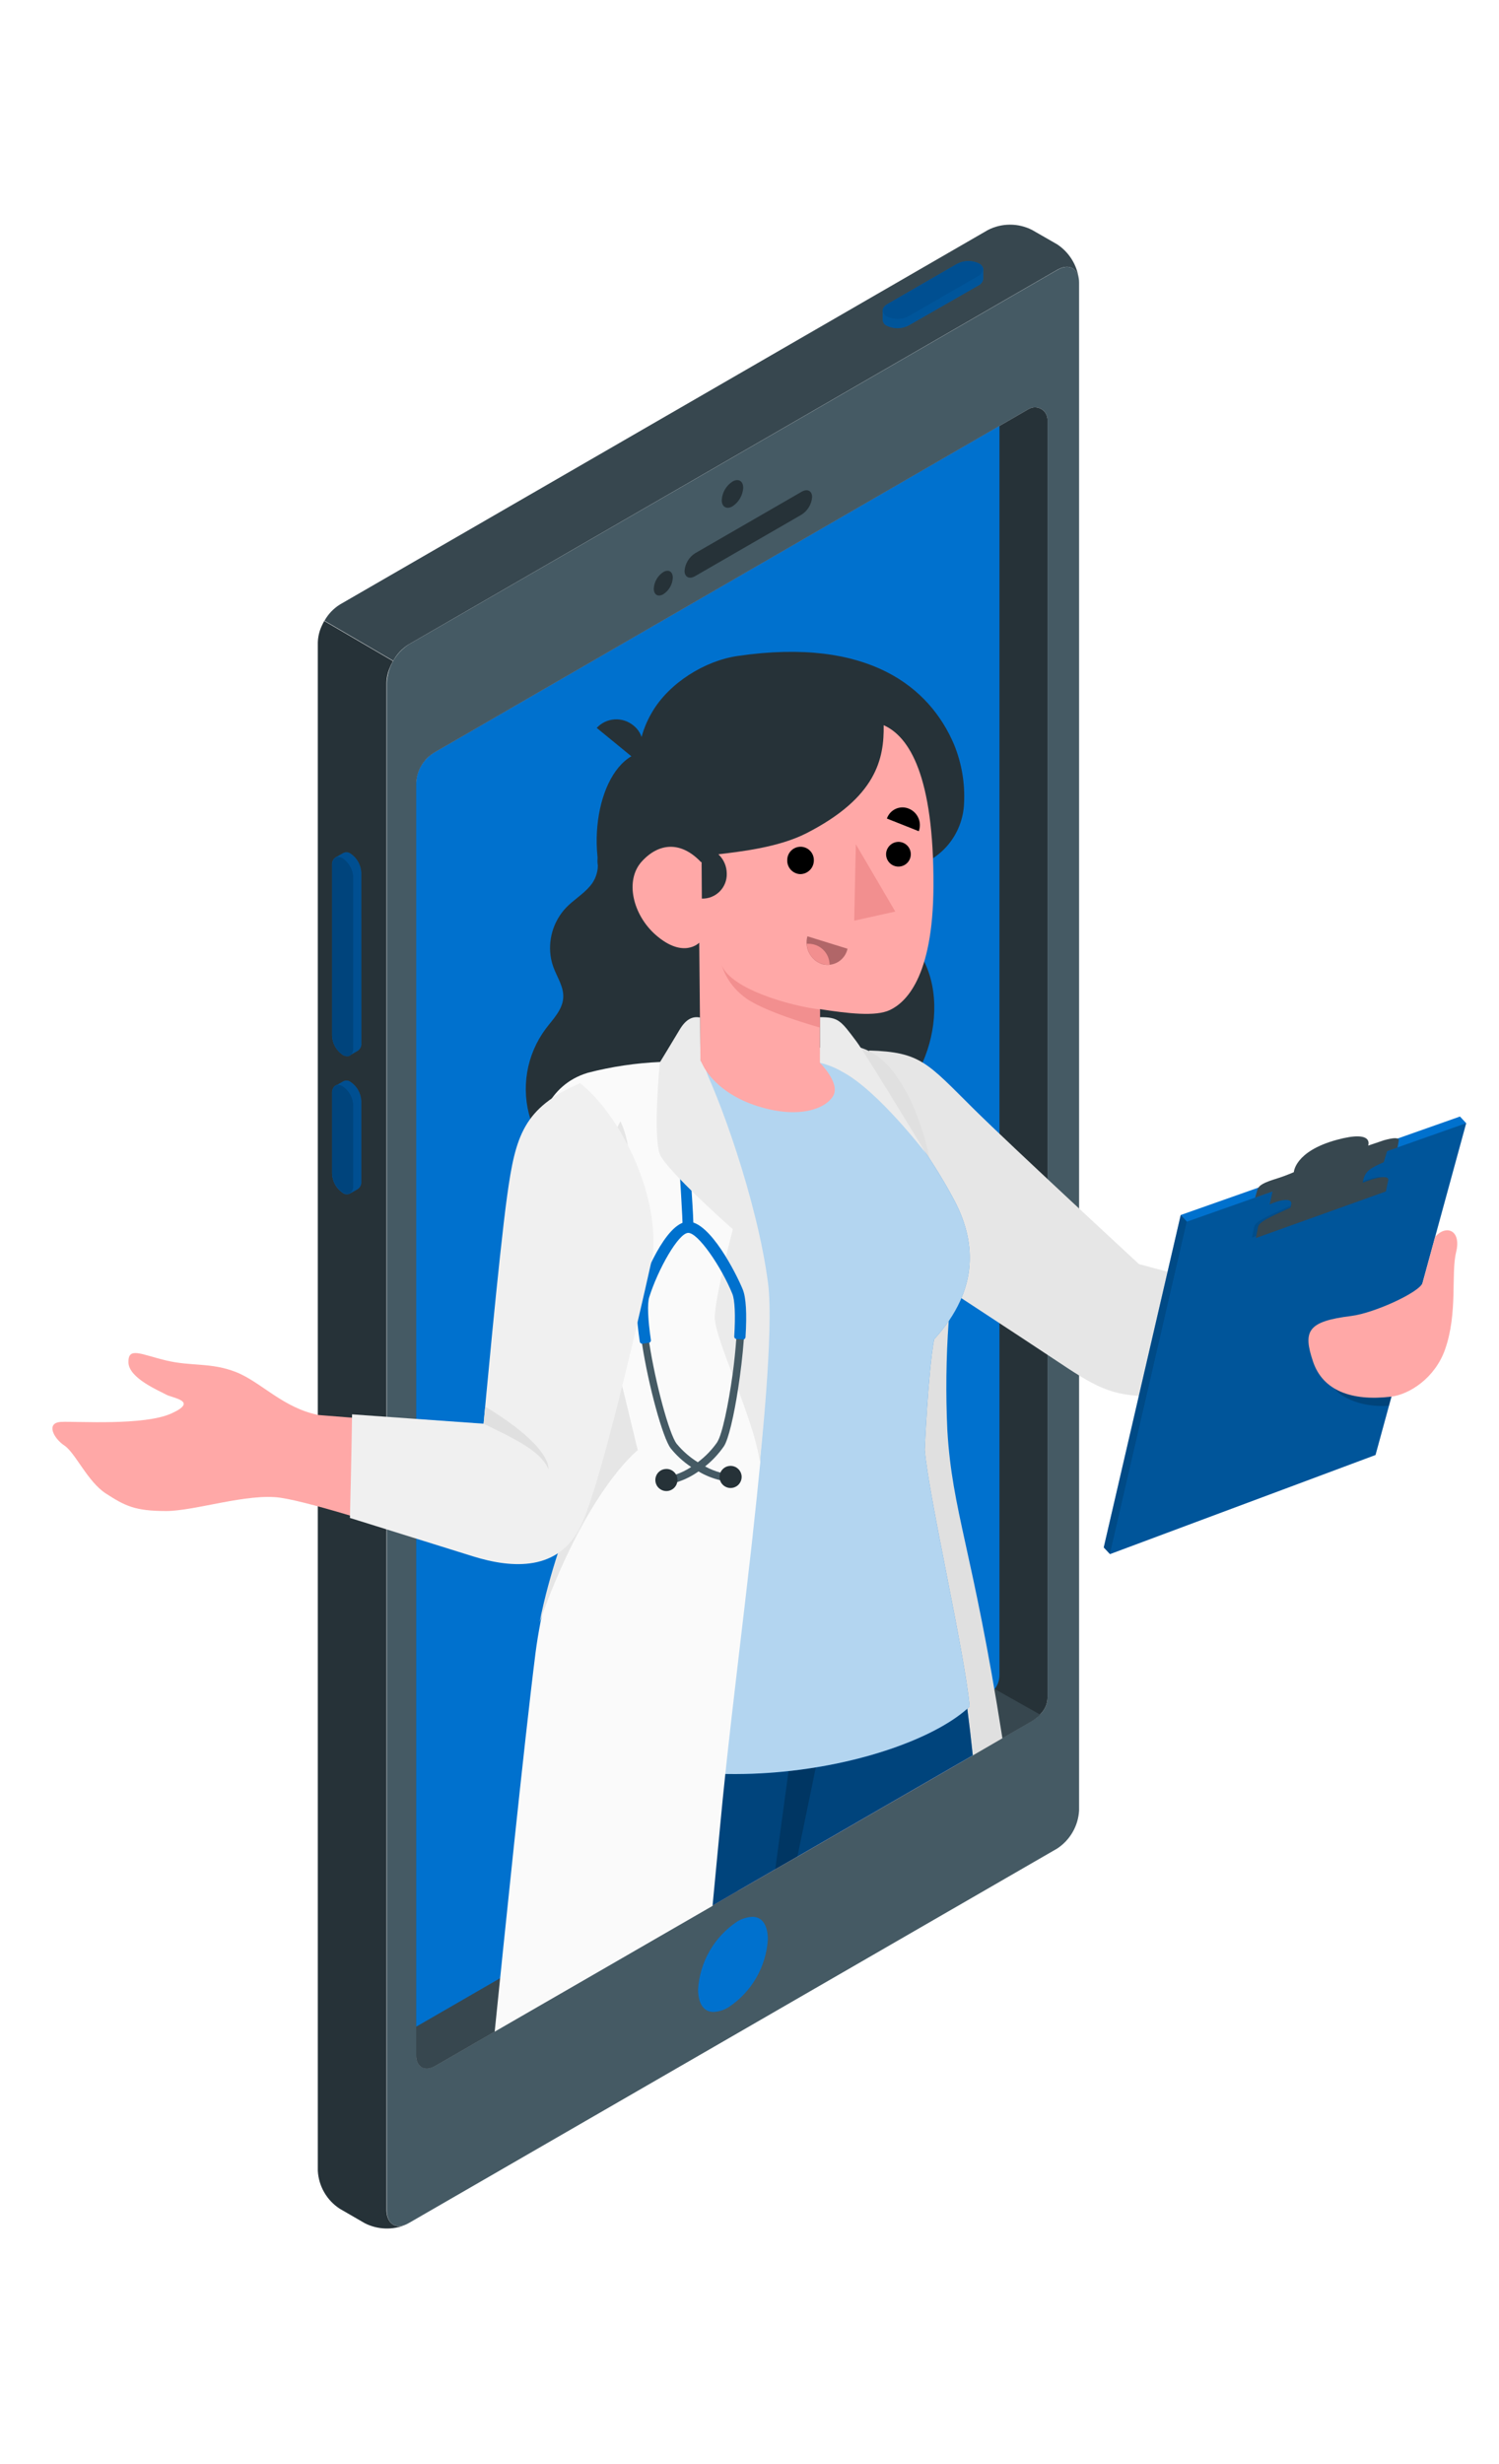 <svg width="56" height="92" viewBox="0 0 67 95" fill="none" xmlns="http://www.w3.org/2000/svg">
<g filter="url(#filter0_d_1099_48232)">
<path d="M47.251 2.527L18.271 19.252C17.984 19.439 17.746 19.692 17.575 19.989C17.405 20.286 17.307 20.62 17.291 20.962V89.207C17.291 89.832 17.731 90.085 18.271 89.77L47.251 73.04C47.536 72.853 47.773 72.602 47.943 72.306C48.114 72.011 48.212 71.68 48.231 71.34V3.085C48.231 2.46 47.791 2.204 47.251 2.527ZM46.821 66.283C46.821 66.818 46.444 67.158 45.981 67.425L19.444 82.752C18.983 83.008 18.604 82.803 18.604 82.265V25.512C18.604 25.219 18.682 24.93 18.829 24.676C18.976 24.422 19.187 24.212 19.441 24.065L45.978 8.736C46.063 8.686 46.16 8.66 46.258 8.66C46.357 8.66 46.454 8.685 46.539 8.734C46.625 8.783 46.696 8.854 46.745 8.939C46.794 9.024 46.821 9.121 46.821 9.22V66.283Z" fill="#455A64"/>
<path d="M46.821 66.283C46.821 66.818 46.444 67.159 45.981 67.425L19.444 82.752C18.983 83.008 18.604 82.803 18.604 82.266V25.512C18.604 25.219 18.682 24.931 18.829 24.677C18.976 24.423 19.187 24.212 19.441 24.066L45.978 8.736C46.063 8.687 46.16 8.66 46.258 8.66C46.357 8.66 46.454 8.686 46.539 8.735C46.624 8.784 46.696 8.854 46.745 8.94C46.794 9.025 46.82 9.121 46.821 9.22V66.283Z" fill="#263238"/>
<path d="M19.444 82.751L45.981 67.429C46.167 67.328 46.339 67.203 46.493 67.058L18.604 51.352V82.264C18.604 82.802 18.983 83.017 19.444 82.751Z" fill="#37474F"/>
<path d="M44.672 65.288V9.492L19.441 24.067C19.187 24.213 18.976 24.424 18.829 24.677C18.682 24.931 18.604 25.22 18.604 25.513V80.996L43.833 66.43C44.296 66.163 44.672 65.823 44.672 65.288Z" fill="#0071CE"/>
<path d="M18.148 89.841C17.856 89.964 17.54 90.022 17.223 90.012C16.905 90.001 16.594 89.922 16.31 89.779L15.189 89.131C14.902 88.946 14.664 88.695 14.493 88.4C14.322 88.105 14.224 87.774 14.205 87.434V19.171C14.212 18.918 14.269 18.669 14.374 18.439C14.41 18.359 14.449 18.282 14.492 18.203L17.565 19.995C17.5 20.111 17.444 20.231 17.396 20.354C17.321 20.548 17.28 20.753 17.275 20.961V89.208C17.291 89.784 17.665 90.045 18.148 89.841Z" fill="#263238"/>
<path d="M33.626 76.09C34.253 76.09 34.32 76.794 34.32 77.096C34.282 77.701 34.105 78.29 33.801 78.815C33.498 79.34 33.077 79.788 32.571 80.123C32.368 80.251 32.135 80.326 31.895 80.338C31.268 80.338 31.201 79.634 31.201 79.331C31.239 78.726 31.416 78.138 31.719 77.612C32.022 77.087 32.443 76.638 32.947 76.302C33.152 76.175 33.386 76.102 33.626 76.09Z" fill="#0071CE"/>
<path d="M32.74 11.976C32.996 11.823 33.219 11.946 33.219 12.253C33.21 12.419 33.161 12.581 33.078 12.725C32.995 12.869 32.879 12.991 32.74 13.082C32.484 13.233 32.259 13.111 32.259 12.806C32.268 12.639 32.316 12.477 32.4 12.333C32.483 12.189 32.6 12.066 32.74 11.976Z" fill="#263238"/>
<path d="M29.647 16.019C29.883 15.883 30.072 15.993 30.072 16.275C30.064 16.422 30.022 16.566 29.948 16.693C29.874 16.821 29.771 16.93 29.647 17.01C29.411 17.145 29.222 17.035 29.222 16.754C29.23 16.606 29.273 16.463 29.347 16.335C29.421 16.208 29.523 16.099 29.647 16.019Z" fill="#263238"/>
<path d="M31.068 15.179L35.828 12.432C36.084 12.281 36.299 12.388 36.299 12.67C36.287 12.828 36.238 12.981 36.156 13.117C36.074 13.253 35.962 13.368 35.828 13.453L31.068 16.201C30.812 16.352 30.597 16.244 30.597 15.963C30.61 15.805 30.659 15.651 30.741 15.515C30.822 15.379 30.934 15.264 31.068 15.179Z" fill="#263238"/>
<path d="M48.221 2.929C48.149 2.417 47.742 2.235 47.253 2.519L18.268 19.252C17.978 19.432 17.74 19.684 17.577 19.984L14.504 18.192C14.67 17.894 14.909 17.644 15.198 17.465L44.165 0.734C44.469 0.58 44.805 0.5 45.145 0.5C45.486 0.5 45.822 0.58 46.126 0.734L47.253 1.38C47.515 1.554 47.738 1.782 47.904 2.049C48.071 2.317 48.179 2.616 48.221 2.929Z" fill="#37474F"/>
<path d="M40.62 5C40.47 5.08 40.303 5.124 40.132 5.127C39.962 5.13 39.793 5.093 39.64 5.018C39.589 4.996 39.544 4.961 39.511 4.916C39.478 4.871 39.458 4.818 39.453 4.762C39.453 4.69 39.453 4.424 39.453 4.35C39.461 4.286 39.486 4.225 39.524 4.174C39.563 4.122 39.614 4.081 39.673 4.055L42.779 2.263C42.93 2.183 43.098 2.14 43.268 2.137C43.439 2.134 43.608 2.171 43.762 2.245C43.813 2.268 43.856 2.304 43.888 2.349C43.921 2.393 43.941 2.446 43.947 2.501C43.947 2.575 43.947 2.852 43.947 2.924C43.938 2.988 43.914 3.049 43.875 3.101C43.837 3.153 43.785 3.194 43.726 3.221L40.62 5Z" fill="#0071CE"/>
<path opacity="0.25" d="M40.62 5C40.47 5.08 40.303 5.124 40.132 5.127C39.962 5.13 39.793 5.093 39.64 5.018C39.589 4.996 39.544 4.961 39.511 4.916C39.478 4.871 39.458 4.818 39.453 4.762C39.453 4.69 39.453 4.424 39.453 4.35C39.461 4.286 39.486 4.225 39.524 4.174C39.563 4.122 39.614 4.081 39.673 4.055L42.779 2.263C42.93 2.183 43.098 2.14 43.268 2.137C43.439 2.134 43.608 2.171 43.762 2.245C43.813 2.268 43.856 2.304 43.888 2.349C43.921 2.393 43.941 2.446 43.947 2.501C43.947 2.575 43.947 2.852 43.947 2.924C43.938 2.988 43.914 3.049 43.875 3.101C43.837 3.153 43.785 3.194 43.726 3.221L40.62 5Z" fill="black"/>
<path d="M40.62 4.594L43.725 2.802C44.007 2.638 44.02 2.384 43.759 2.233C43.605 2.159 43.436 2.122 43.265 2.125C43.094 2.128 42.927 2.171 42.776 2.251L39.67 4.044C39.391 4.205 39.375 4.458 39.639 4.609C39.792 4.684 39.961 4.721 40.131 4.719C40.301 4.716 40.469 4.673 40.62 4.594Z" fill="#0071CE"/>
<path opacity="0.3" d="M40.62 4.594L43.725 2.802C44.007 2.638 44.02 2.384 43.759 2.233C43.605 2.159 43.436 2.122 43.265 2.125C43.094 2.128 42.927 2.171 42.776 2.251L39.67 4.044C39.391 4.205 39.375 4.458 39.639 4.609C39.792 4.684 39.961 4.721 40.131 4.719C40.301 4.716 40.469 4.673 40.62 4.594Z" fill="black"/>
<path d="M16.148 29.454C16.141 29.284 16.095 29.117 16.012 28.968C15.93 28.819 15.813 28.692 15.671 28.596C15.625 28.562 15.57 28.541 15.513 28.536C15.455 28.531 15.398 28.542 15.346 28.568C15.287 28.604 15.052 28.735 14.99 28.773C14.939 28.812 14.898 28.863 14.873 28.923C14.847 28.982 14.837 29.047 14.844 29.111V36.721C14.85 36.891 14.896 37.057 14.979 37.206C15.061 37.355 15.177 37.483 15.318 37.578C15.364 37.61 15.418 37.628 15.473 37.633C15.529 37.637 15.585 37.627 15.635 37.604C15.702 37.571 15.94 37.432 16.004 37.394C16.055 37.355 16.096 37.303 16.122 37.244C16.147 37.185 16.157 37.12 16.15 37.056L16.148 29.454Z" fill="#0071CE"/>
<path opacity="0.3" d="M16.148 29.454C16.141 29.284 16.095 29.117 16.012 28.968C15.93 28.819 15.813 28.692 15.671 28.596C15.625 28.562 15.57 28.541 15.513 28.536C15.455 28.531 15.398 28.542 15.346 28.568C15.287 28.604 15.052 28.735 14.99 28.773C14.939 28.812 14.898 28.863 14.873 28.923C14.847 28.982 14.837 29.047 14.844 29.111V36.721C14.85 36.891 14.896 37.057 14.979 37.206C15.061 37.355 15.177 37.483 15.318 37.578C15.364 37.61 15.418 37.628 15.473 37.633C15.529 37.637 15.585 37.627 15.635 37.604C15.702 37.571 15.94 37.432 16.004 37.394C16.055 37.355 16.096 37.303 16.122 37.244C16.147 37.185 16.157 37.12 16.15 37.056L16.148 29.454Z" fill="black"/>
<path d="M15.794 29.667V37.277C15.794 37.6 15.582 37.738 15.318 37.587C15.178 37.491 15.061 37.364 14.979 37.215C14.897 37.066 14.851 36.899 14.845 36.729V29.112C14.845 28.787 15.057 28.648 15.318 28.799C15.461 28.896 15.578 29.025 15.661 29.176C15.744 29.327 15.79 29.495 15.794 29.667Z" fill="#0071CE"/>
<path opacity="0.4" d="M15.794 29.667V37.277C15.794 37.6 15.582 37.738 15.318 37.587C15.178 37.491 15.061 37.364 14.979 37.215C14.897 37.066 14.851 36.899 14.845 36.729V29.112C14.845 28.787 15.057 28.648 15.318 28.799C15.461 28.896 15.578 29.025 15.661 29.176C15.744 29.327 15.79 29.495 15.794 29.667Z" fill="black"/>
<path d="M16.148 39.653C16.141 39.483 16.095 39.316 16.012 39.167C15.93 39.018 15.813 38.891 15.671 38.795C15.625 38.761 15.57 38.74 15.513 38.736C15.455 38.731 15.398 38.742 15.346 38.767C15.287 38.803 15.052 38.934 14.99 38.972C14.939 39.011 14.898 39.063 14.873 39.122C14.847 39.181 14.837 39.246 14.844 39.31V42.895C14.851 43.065 14.897 43.23 14.979 43.379C15.062 43.527 15.178 43.654 15.318 43.75C15.363 43.783 15.415 43.804 15.471 43.809C15.526 43.815 15.582 43.806 15.633 43.783C15.699 43.75 15.938 43.612 16.002 43.573C16.053 43.535 16.093 43.484 16.119 43.425C16.144 43.366 16.154 43.302 16.148 43.238V39.653Z" fill="#0071CE"/>
<path opacity="0.3" d="M16.148 39.653C16.141 39.483 16.095 39.316 16.012 39.167C15.93 39.018 15.813 38.891 15.671 38.795C15.625 38.761 15.57 38.74 15.513 38.736C15.455 38.731 15.398 38.742 15.346 38.767C15.287 38.803 15.052 38.934 14.99 38.972C14.939 39.011 14.898 39.063 14.873 39.122C14.847 39.181 14.837 39.246 14.844 39.31V42.895C14.851 43.065 14.897 43.23 14.979 43.379C15.062 43.527 15.178 43.654 15.318 43.75C15.363 43.783 15.415 43.804 15.471 43.809C15.526 43.815 15.582 43.806 15.633 43.783C15.699 43.75 15.938 43.612 16.002 43.573C16.053 43.535 16.093 43.484 16.119 43.425C16.144 43.366 16.154 43.302 16.148 43.238V39.653Z" fill="black"/>
<path d="M15.794 39.843V43.428C15.794 43.75 15.582 43.891 15.318 43.737C15.178 43.642 15.061 43.514 14.979 43.365C14.897 43.216 14.851 43.05 14.845 42.88V39.295C14.845 38.972 15.057 38.831 15.318 38.983C15.459 39.079 15.576 39.207 15.659 39.356C15.742 39.505 15.788 39.672 15.794 39.843Z" fill="#0071CE"/>
<path opacity="0.4" d="M15.794 39.843V43.428C15.794 43.75 15.582 43.891 15.318 43.737C15.178 43.642 15.061 43.514 14.979 43.365C14.897 43.216 14.851 43.05 14.845 42.88V39.295C14.845 38.972 15.057 38.831 15.318 38.983C15.459 39.079 15.576 39.207 15.659 39.356C15.742 39.505 15.788 39.672 15.794 39.843Z" fill="black"/>
<path d="M24.632 33.301C24.658 33.426 24.692 33.548 24.735 33.668C24.901 34.118 25.201 34.543 25.175 35.025C25.147 35.568 24.719 35.987 24.392 36.42C23.966 36.992 23.682 37.657 23.563 38.361C23.445 39.064 23.495 39.786 23.711 40.466C24.025 41.294 24.462 42.071 25.006 42.77L26.243 44.524C26.617 45.015 27.094 45.418 27.641 45.705C28.704 46.305 29.889 46.656 31.108 46.729C33.111 46.864 35.103 46.342 36.782 45.241C38.561 44.063 37.778 41.042 39.598 39.938C41.8 38.607 42.85 33.983 40.151 32.052C40.151 32.052 40.587 29.22 39.788 28.498C38.992 27.832 38.007 27.432 36.971 27.356C35.543 27.208 34.111 27.487 32.685 27.482C31.217 27.477 29.75 27.568 28.294 27.756C27.782 27.825 27.06 28.012 26.783 28.511C26.705 28.707 26.684 28.921 26.722 29.128C26.718 29.457 26.6 29.774 26.389 30.027C26.071 30.411 25.621 30.669 25.283 31.03C25.004 31.331 24.8 31.694 24.687 32.088C24.574 32.483 24.555 32.898 24.632 33.301Z" fill="#263238"/>
<path d="M38.844 37.391C41.148 37.455 41.448 37.946 43.511 39.989C45.227 41.687 50.911 46.934 50.911 46.934L57.722 48.746L56.114 52.902C56.114 52.902 54.578 52.838 51.505 52.836C49.618 52.836 48.963 52.413 47.063 51.146C46.095 50.498 40.633 46.923 40.633 46.923L38.844 37.391Z" fill="#E6E6E6"/>
<path d="M65.256 40.34L52.774 44.739L49.333 59.59L49.612 59.887L61.48 55.459L65.533 40.637L65.256 40.34Z" fill="#0071CE"/>
<path opacity="0.35" d="M53.05 45.035L49.612 59.886L49.333 59.589L52.774 44.738L53.05 45.035Z" fill="black"/>
<path opacity="0.25" d="M65.534 40.637L53.051 45.036L49.613 59.886L61.481 55.459L65.534 40.637Z" fill="black"/>
<g opacity="0.2">
<path d="M59.623 52.438C59.738 52.73 60.696 53.373 62.081 53.258L62.314 52.402L59.623 52.438Z" fill="black"/>
</g>
<g opacity="0.1">
<path d="M61.775 43.681L61.877 43.182C61.933 42.908 61.201 43.051 60.241 43.505L57.988 44.186C57.027 44.639 56.121 44.977 56.062 45.251L55.96 45.748L61.775 43.681Z" fill="black"/>
</g>
<path d="M62.518 41.427C62.554 41.255 62.262 41.291 61.87 41.396L61.151 41.639C61.151 41.639 61.445 40.917 59.742 41.383C57.87 41.895 57.83 42.825 57.83 42.825C57.537 42.952 57.237 43.061 56.931 43.153C56.309 43.355 56.242 43.475 56.191 43.649L56.099 43.964L62.461 41.726C62.461 41.726 62.492 41.598 62.518 41.427Z" fill="#37474F"/>
<path d="M61.848 42.381C61.259 42.637 61.016 42.778 60.926 43.203C60.826 43.687 60.806 43.889 60.806 43.889L57.492 45.195C57.492 45.195 57.672 44.481 57.715 44.243C57.759 44.005 57.321 44.005 56.747 44.268L56.883 43.674L62.037 41.762L61.848 42.381Z" fill="#37474F"/>
<path d="M61.944 43.686C61.944 43.686 61.993 43.464 62.049 43.187C62.106 42.91 61.373 43.056 60.413 43.51L58.16 44.191C57.2 44.644 56.291 44.982 56.234 45.256L56.132 45.768L61.944 43.686Z" fill="#37474F"/>
<path d="M64.145 45.717C64.145 45.717 63.702 47.345 63.585 47.765C63.467 48.185 61.424 49.12 60.402 49.248C58.446 49.491 58.223 49.913 58.691 51.296C59.127 52.576 60.399 53.063 62.166 52.855C62.996 52.758 64.14 52.023 64.591 50.74C65.164 49.102 64.847 47.353 65.085 46.388C65.323 45.422 64.642 45.146 64.145 45.717Z" fill="#FFA8A7"/>
<path d="M44.804 68.113L43.48 68.881L42.924 69.201L35.642 73.403L34.649 73.966L32.972 74.934L33.484 69.708L34.462 59.589V59.484L34.508 59.031L35.788 45.801L36.349 40.012L36.546 37.935L36.613 37.264H36.648C37.242 37.099 37.868 37.099 38.461 37.264C38.594 37.304 38.722 37.356 38.845 37.418C39.614 37.8 40.126 38.542 40.551 39.323C40.655 39.513 40.749 39.709 40.832 39.909C41.148 40.668 41.392 41.455 41.56 42.26C41.895 43.745 42.328 45.263 42.499 47.657C42.526 48.274 42.494 48.891 42.402 49.501C42.287 51.115 42.267 52.734 42.343 54.35C42.558 58.012 43.48 59.671 44.804 68.113Z" fill="#E0E0E0"/>
<path d="M42.923 69.195L35.641 73.397L34.648 73.965L32.971 74.933L31.816 75.599L24.805 79.644C24.88 76.828 24.913 73.773 24.846 70.888C24.826 69.922 24.818 68.937 24.859 67.928C24.992 64.425 25.658 60.669 28.044 56.715L28.154 56.516C28.436 58.188 30.997 59.273 33.301 59.529L33.557 59.552C33.846 59.581 34.146 59.593 34.456 59.593H34.651C36.599 59.575 38.906 59.117 41.564 58.218C41.82 59.703 42.076 61.652 42.35 63.931C42.473 64.955 42.597 66.047 42.724 67.206C42.775 67.853 42.854 68.517 42.923 69.195Z" fill="#FFA8A7"/>
<path d="M43.48 68.876L42.924 69.196L35.642 73.398L34.648 73.966L32.971 74.934L31.817 75.6L24.806 79.645L24.038 80.088C24.076 77.057 24.102 74.087 24.099 72.222C24.099 70.489 24.138 68.948 24.232 67.58C24.419 64.882 24.808 62.851 25.459 61.315C26.222 59.633 27.125 58.019 28.158 56.488C28.158 56.488 28.798 58.649 33.586 58.99H33.617C33.898 59.01 34.195 59.023 34.508 59.028H34.871C40.832 59.028 41.49 57.525 41.49 57.525C42.072 59.735 42.533 61.976 42.87 64.236C42.996 65.035 43.119 65.889 43.236 66.797C43.323 67.463 43.405 68.154 43.48 68.876Z" fill="#0071CE"/>
<path opacity="0.4" d="M43.48 68.876L42.924 69.196L35.642 73.398L34.648 73.966L32.971 74.934L31.817 75.6L24.806 79.645L24.038 80.088C24.076 77.057 24.102 74.087 24.099 72.222C24.099 70.489 24.138 68.948 24.232 67.58C24.419 64.882 24.808 62.851 25.459 61.315C26.222 59.633 27.125 58.019 28.158 56.488C28.158 56.488 28.798 58.649 33.586 58.99H33.617C33.898 59.01 34.195 59.023 34.508 59.028H34.871C40.832 59.028 41.49 57.525 41.49 57.525C42.072 59.735 42.533 61.976 42.87 64.236C42.996 65.035 43.119 65.889 43.236 66.797C43.323 67.463 43.405 68.154 43.48 68.876Z" fill="black"/>
<path opacity="0.2" d="M40.062 65.477C40.062 65.477 39.397 67.591 36.596 68.777L36.462 69.425L35.643 73.396L34.65 73.965L35.244 69.584L35.5 67.679C37.231 67.499 38.845 66.72 40.062 65.477Z" fill="black"/>
<path d="M31.542 37.875L28.726 38.172C26.862 38.628 26.019 39.452 25.827 41.099C25.738 41.867 25.274 43.915 25.925 46.476C26.514 48.801 28.086 54.49 28.086 54.49C28.086 54.49 24.468 59.212 23.812 67.308C30.434 71.63 40.591 69.308 43.339 66.696C43.108 64.222 41.528 57.435 41.331 55.23C41.331 55.23 41.477 51.786 41.751 50.293C43.846 48.007 43.579 45.82 42.639 44.056C40.904 40.799 38.287 37.937 37.439 37.939L31.542 37.875Z" fill="#0071CE"/>
<path opacity="0.7" d="M31.542 37.875L28.726 38.172C26.862 38.628 26.019 39.452 25.827 41.099C25.738 41.867 25.274 43.915 25.925 46.476C26.514 48.801 28.086 54.49 28.086 54.49C28.086 54.49 24.468 59.212 23.812 67.308C30.434 71.63 40.591 69.308 43.339 66.696C43.108 64.222 41.528 57.435 41.331 55.23C41.331 55.23 41.477 51.786 41.751 50.293C43.846 48.007 43.579 45.82 42.639 44.056C40.904 40.799 38.287 37.937 37.439 37.939L31.542 37.875Z" fill="white"/>
<path d="M33.984 55.504C33.984 55.555 33.984 55.601 33.984 55.639V55.706C33.985 55.727 33.985 55.749 33.984 55.77C33.886 56.794 33.771 57.882 33.648 58.991C33.648 58.991 33.648 58.991 33.648 59.006C33.63 59.186 33.61 59.365 33.589 59.547C33.213 62.888 32.765 66.46 32.419 69.712C32.335 70.501 32.258 71.269 32.189 72.016C32.081 73.135 31.966 74.362 31.848 75.601L24.837 79.647L24.069 80.09L22.111 81.219C22.505 77.34 23.424 68.352 23.936 64.296C23.995 63.838 24.072 63.38 24.159 62.924L24.228 62.591L24.259 62.455C24.292 62.302 24.325 62.153 24.361 62.002C24.397 61.851 24.43 61.723 24.464 61.587C24.543 61.278 24.628 60.973 24.72 60.676C24.763 60.532 24.804 60.389 24.85 60.248C24.896 60.108 24.935 59.967 24.981 59.828C25.073 59.552 25.163 59.28 25.257 59.017C25.256 59.012 25.256 59.006 25.257 59.001C25.301 58.876 25.347 58.745 25.393 58.627C25.455 58.453 25.519 58.284 25.583 58.115L25.659 57.913C25.698 57.821 25.731 57.731 25.767 57.642C25.892 57.327 26.023 57.027 26.138 56.748C26.164 56.687 26.192 56.625 26.218 56.566C26.243 56.507 26.284 56.42 26.315 56.349C26.392 56.169 26.468 56.003 26.543 55.837C26.573 55.765 26.607 55.696 26.637 55.629C26.668 55.563 26.712 55.475 26.745 55.404L26.794 55.301L26.845 55.202C26.848 55.188 26.854 55.176 26.863 55.166C26.87 55.147 26.878 55.129 26.889 55.112C26.895 55.1 26.9 55.089 26.904 55.076C26.925 55.04 26.944 55.002 26.96 54.963L27.132 54.631C27.132 54.613 27.15 54.6 27.155 54.584L27.221 54.462L25.091 45.628L24.031 41.239V41.167C24.08 40.778 24.405 38.943 26.279 38.384C27.337 38.111 28.421 37.95 29.513 37.903C29.933 37.877 30.312 37.867 30.622 37.859H31.111H31.405C31.406 37.865 31.406 37.871 31.405 37.877C31.421 37.916 31.464 38.031 31.531 38.21C31.538 38.24 31.548 38.269 31.561 38.297C31.562 38.301 31.562 38.306 31.561 38.31C32.022 39.575 33.315 43.257 33.958 46.455C34.071 47.008 34.163 47.548 34.229 48.06C34.421 49.661 34.281 52.339 33.984 55.504Z" fill="#FAFAFA"/>
<path d="M27.291 50.232C27.291 50.232 27.547 48.97 27.923 46.243C28.361 43.099 28.205 41.544 27.731 40.551L25.061 45.644L27.191 54.477C27.191 54.477 25.002 58.487 24.118 62.927C26.213 57.01 28.505 55.245 28.505 55.245L27.291 50.232Z" fill="#E6E6E6"/>
<path d="M36.646 35.902C37.476 35.902 37.573 36.041 38.288 36.998C38.713 37.569 41.404 42.012 41.404 42.012C41.404 42.012 39.263 39.195 37.647 38.34C37.336 38.158 37 38.023 36.649 37.941L36.646 35.902Z" fill="#EBEBEB"/>
<path d="M30.511 45.344C30.511 45.088 30.485 44.535 30.442 43.838C30.229 40.422 30.127 37.35 31.279 37.094L31.379 37.565C30.539 37.747 30.815 42.143 30.92 43.797C30.966 44.509 31.002 45.077 30.989 45.354L30.511 45.344Z" fill="#0071CE"/>
<path d="M26.671 22.98L28.463 24.447C28.56 24.336 28.634 24.205 28.679 24.064C28.725 23.924 28.741 23.775 28.727 23.627C28.713 23.48 28.669 23.337 28.597 23.207C28.526 23.077 28.429 22.963 28.312 22.872C28.076 22.678 27.775 22.58 27.47 22.6C27.165 22.62 26.879 22.756 26.671 22.98Z" fill="#263238"/>
<path d="M31.352 36.121C31.352 34.997 28.733 33.305 27.381 30.942C26.029 28.578 26.705 24.692 28.559 24.095C28.574 24.095 28.625 23.596 28.633 23.56C28.735 23.109 28.908 22.677 29.145 22.279C29.9 20.979 31.501 19.975 32.986 19.765C38.857 18.91 41.556 21.191 42.634 23.701C42.983 24.545 43.139 25.456 43.089 26.369C43.059 27.039 42.81 27.68 42.382 28.196C41.953 28.711 41.367 29.072 40.713 29.224L31.352 36.121Z" fill="#263238"/>
<path d="M39.497 22.859C40.646 23.372 41.74 25.12 41.722 30.041C41.706 34.215 40.426 35.27 39.781 35.58C39.136 35.89 37.873 35.731 36.647 35.544V37.941C36.647 37.941 37.566 38.844 37.243 39.413C36.921 39.981 35.73 40.463 33.879 39.882C31.782 39.224 31.303 37.833 31.303 37.833L31.254 32.574C31.254 32.574 30.55 33.314 29.308 32.228C28.284 31.329 27.916 29.791 28.686 28.946C29.457 28.101 30.445 28.034 31.336 28.979L31.977 28.641C33.118 28.508 34.793 28.316 36.027 27.694C39.192 26.083 39.52 24.337 39.497 22.859Z" fill="#FFA8A7"/>
<path d="M31.355 28.301L31.37 30.605C31.518 30.609 31.665 30.583 31.802 30.528C31.94 30.473 32.065 30.39 32.169 30.285C32.273 30.18 32.355 30.055 32.409 29.917C32.463 29.779 32.489 29.632 32.484 29.484C32.481 29.18 32.363 28.889 32.153 28.669C31.943 28.449 31.658 28.318 31.355 28.301Z" fill="#263238"/>
<path d="M39.604 28.629C39.605 28.737 39.638 28.843 39.698 28.932C39.759 29.022 39.844 29.092 39.944 29.134C40.044 29.175 40.154 29.187 40.261 29.166C40.367 29.146 40.465 29.095 40.542 29.02C40.62 28.944 40.674 28.847 40.697 28.742C40.72 28.636 40.712 28.526 40.673 28.424C40.634 28.323 40.566 28.236 40.478 28.173C40.39 28.11 40.285 28.075 40.177 28.07C40.103 28.069 40.029 28.082 39.959 28.109C39.89 28.136 39.827 28.177 39.773 28.229C39.72 28.281 39.678 28.343 39.648 28.412C39.619 28.48 39.604 28.554 39.604 28.629Z" fill="black"/>
<path d="M35.188 28.874C35.183 28.954 35.194 29.033 35.221 29.108C35.247 29.183 35.288 29.253 35.341 29.312C35.394 29.371 35.458 29.419 35.53 29.453C35.601 29.488 35.679 29.508 35.758 29.512C35.839 29.513 35.919 29.497 35.994 29.467C36.068 29.437 36.136 29.392 36.194 29.335C36.251 29.279 36.297 29.212 36.328 29.137C36.359 29.063 36.375 28.983 36.376 28.903C36.378 28.825 36.365 28.747 36.338 28.674C36.31 28.601 36.269 28.534 36.215 28.477C36.162 28.42 36.098 28.374 36.027 28.342C35.956 28.31 35.879 28.292 35.801 28.289C35.723 28.287 35.645 28.3 35.572 28.327C35.499 28.355 35.432 28.396 35.375 28.45C35.318 28.503 35.272 28.567 35.24 28.638C35.208 28.709 35.19 28.786 35.188 28.864V28.874Z" fill="black"/>
<path d="M41.067 27.595L39.641 27.029C39.674 26.933 39.727 26.845 39.795 26.77C39.864 26.695 39.947 26.636 40.04 26.594C40.133 26.553 40.233 26.532 40.334 26.531C40.436 26.531 40.536 26.551 40.63 26.591C40.817 26.67 40.968 26.819 41.049 27.005C41.131 27.192 41.137 27.403 41.067 27.595Z" fill="black"/>
<path d="M38.252 28.176L38.18 31.591L40.016 31.184L38.252 28.176Z" fill="#F28F8F"/>
<path d="M36.088 32.289L37.881 32.845C37.855 32.967 37.804 33.082 37.731 33.184C37.658 33.286 37.566 33.371 37.459 33.436C37.352 33.5 37.232 33.542 37.108 33.558C36.985 33.575 36.859 33.565 36.739 33.531C36.493 33.445 36.288 33.269 36.168 33.039C36.047 32.808 36.019 32.54 36.088 32.289Z" fill="#B16668"/>
<path d="M37.08 33.559C37.078 33.31 36.977 33.072 36.8 32.896C36.623 32.721 36.384 32.622 36.135 32.622C36.11 32.621 36.086 32.621 36.061 32.622C36.07 32.822 36.139 33.015 36.259 33.175C36.379 33.335 36.545 33.456 36.734 33.521C36.846 33.557 36.963 33.571 37.08 33.559Z" fill="#F28F8F"/>
<path d="M36.646 35.557C35.353 35.404 32.688 34.661 32.255 33.578C32.428 34.122 32.761 34.601 33.21 34.953C34.014 35.644 36.646 36.364 36.646 36.364V35.557Z" fill="#F28F8F"/>
<path d="M31.289 35.918C30.951 35.849 30.652 35.998 30.375 36.464C30.099 36.93 29.492 37.923 29.492 37.923C29.492 37.923 29.177 41.198 29.492 42.02C29.763 42.727 32.756 45.377 32.756 45.377C32.756 45.377 31.976 48.319 31.947 49.284C31.919 50.249 33.74 53.913 33.96 55.788C33.96 55.788 34.608 49.899 34.328 47.776C33.847 44.097 32.121 39.344 31.307 37.834L31.289 35.918Z" fill="#EBEBEB"/>
<path d="M33.12 48.104C32.92 47.629 32.685 47.169 32.416 46.729C31.991 46.025 31.466 45.349 30.992 45.175C30.921 45.147 30.844 45.131 30.767 45.129H30.741C30.663 45.133 30.587 45.152 30.516 45.185C30.142 45.352 29.748 45.861 29.428 46.448C29.1 47.036 28.83 47.656 28.621 48.296C28.498 48.693 28.552 49.535 28.698 50.498C28.985 52.367 29.623 54.703 29.979 55.163C30.239 55.486 30.548 55.766 30.893 55.996C30.681 56.135 30.453 56.248 30.214 56.331C30.079 56.38 29.936 56.406 29.792 56.405V56.741H29.832C29.985 56.738 30.136 56.713 30.281 56.666C30.616 56.558 30.933 56.398 31.22 56.193C31.523 56.373 31.852 56.506 32.196 56.587C32.358 56.626 32.525 56.636 32.69 56.618L32.649 56.285C32.506 56.297 32.361 56.286 32.221 56.252C31.975 56.187 31.738 56.093 31.515 55.97C31.84 55.711 32.124 55.406 32.36 55.064C32.559 54.759 32.805 53.709 32.99 52.503C33.102 51.784 33.194 51.01 33.246 50.306C33.302 49.323 33.276 48.481 33.12 48.104ZM32.063 54.879C31.823 55.226 31.528 55.531 31.19 55.783C30.831 55.561 30.51 55.282 30.242 54.956C29.909 54.523 29.295 52.245 29.018 50.447C28.878 49.538 28.826 48.752 28.939 48.399C29.148 47.75 29.424 47.125 29.763 46.535C30.117 45.925 30.493 45.477 30.754 45.467C31.064 45.467 31.566 46.028 32.035 46.747C32.129 46.888 32.219 47.042 32.306 47.195C32.497 47.526 32.668 47.868 32.818 48.219C32.959 48.568 32.974 49.354 32.91 50.268C32.874 50.78 32.818 51.315 32.746 51.848C32.552 53.238 32.278 54.541 32.063 54.872V54.879Z" fill="#455A64"/>
<path d="M33.149 56.419C33.153 56.517 33.127 56.614 33.076 56.697C33.025 56.781 32.951 56.847 32.862 56.888C32.773 56.929 32.674 56.943 32.578 56.928C32.481 56.912 32.391 56.869 32.319 56.802C32.247 56.736 32.197 56.65 32.174 56.554C32.151 56.459 32.157 56.36 32.191 56.268C32.225 56.176 32.286 56.097 32.365 56.039C32.444 55.982 32.539 55.949 32.636 55.946C32.767 55.941 32.894 55.988 32.99 56.077C33.086 56.166 33.143 56.289 33.149 56.419Z" fill="#263238"/>
<path d="M30.279 56.554C30.283 56.651 30.259 56.748 30.208 56.832C30.157 56.916 30.083 56.983 29.994 57.024C29.905 57.066 29.806 57.08 29.71 57.065C29.613 57.05 29.523 57.006 29.451 56.94C29.378 56.874 29.328 56.788 29.305 56.692C29.282 56.597 29.288 56.497 29.322 56.405C29.355 56.313 29.416 56.234 29.495 56.176C29.574 56.119 29.669 56.086 29.767 56.083C29.831 56.08 29.896 56.09 29.956 56.112C30.017 56.134 30.073 56.168 30.12 56.212C30.168 56.256 30.206 56.308 30.234 56.367C30.261 56.426 30.276 56.489 30.279 56.554Z" fill="#263238"/>
<path d="M33.204 50.3L32.92 50.279C32.891 50.277 32.864 50.263 32.845 50.241C32.826 50.219 32.816 50.191 32.818 50.162C32.877 49.222 32.846 48.531 32.731 48.254C32.234 47.041 31.194 45.52 30.756 45.538C30.319 45.555 29.412 47.161 29.018 48.41C28.928 48.697 28.956 49.389 29.092 50.321C29.097 50.349 29.09 50.378 29.073 50.402C29.056 50.425 29.031 50.441 29.003 50.446L28.721 50.489C28.691 50.493 28.662 50.485 28.638 50.467C28.615 50.449 28.599 50.422 28.595 50.392C28.439 49.347 28.421 48.631 28.539 48.259C28.749 47.589 29.74 45.077 30.736 45.036C31.732 44.995 32.933 47.412 33.199 48.065C33.345 48.423 33.389 49.14 33.322 50.193C33.32 50.222 33.307 50.25 33.285 50.27C33.263 50.29 33.234 50.301 33.204 50.3Z" fill="#0071CE"/>
<path d="M25.763 39.124C24.033 39.846 23.493 40.772 23.04 42.704C22.682 44.238 22.051 51.956 21.733 54.269L14.249 53.675C12.652 53.364 11.671 52.199 10.553 51.757C9.436 51.315 8.562 51.509 7.426 51.237C6.29 50.964 5.724 50.614 5.741 51.324C5.757 52.035 7.134 52.596 7.42 52.759C7.706 52.922 8.894 53.043 7.665 53.602C6.437 54.161 3.43 53.948 2.735 53.981C2.039 54.013 2.385 54.709 2.877 55.036C3.369 55.363 3.916 56.655 4.736 57.183C5.604 57.743 6.04 57.961 7.429 57.963C8.718 57.959 11.076 57.153 12.543 57.37C14.01 57.588 17.974 58.88 20.375 59.645C23.429 60.617 25.107 60.306 25.829 58.608C26.477 56.835 27.048 54.84 27.314 53.838C28.032 51.136 28.559 45.472 28.559 45.472C28.559 45.472 28.626 42.649 25.763 39.124Z" fill="#FFA8A7"/>
<path d="M25.926 38.85C23.396 39.954 23.04 41.199 22.668 43.879C22.296 46.559 21.615 54.062 21.615 54.062L15.736 53.644C15.736 53.644 15.703 55.916 15.641 58.271C15.641 58.271 19.373 59.435 21.139 59.986C22.905 60.536 24.984 60.665 25.965 58.619C27.015 56.434 29.181 46.517 29.181 46.517C29.45 43.6 27.605 40.162 25.926 38.85Z" fill="#F0F0F0"/>
<path d="M21.615 54.062C22.798 54.641 24.196 55.263 24.509 56.096C24.509 56.096 24.728 55.139 21.686 53.297L21.615 54.062Z" fill="#E0E0E0"/>
</g>
<defs>
<filter id="filter0_d_1099_48232" x="0.343" y="0.5" width="67.191" height="93.512" filterUnits="userSpaceOnUse" color-interpolation-filters="sRGB">
<feFlood flood-opacity="0" result="BackgroundImageFix"/>
<feColorMatrix in="SourceAlpha" type="matrix" values="0 0 0 0 0 0 0 0 0 0 0 0 0 0 0 0 0 0 127 0" result="hardAlpha"/>
<feOffset dy="2"/>
<feGaussianBlur stdDeviation="1"/>
<feComposite in2="hardAlpha" operator="out"/>
<feColorMatrix type="matrix" values="0 0 0 0 0 0 0 0 0 0 0 0 0 0 0 0 0 0 0.25 0"/>
<feBlend mode="normal" in2="BackgroundImageFix" result="effect1_dropShadow_1099_48232"/>
<feBlend mode="normal" in="SourceGraphic" in2="effect1_dropShadow_1099_48232" result="shape"/>
</filter>
</defs>
</svg>
